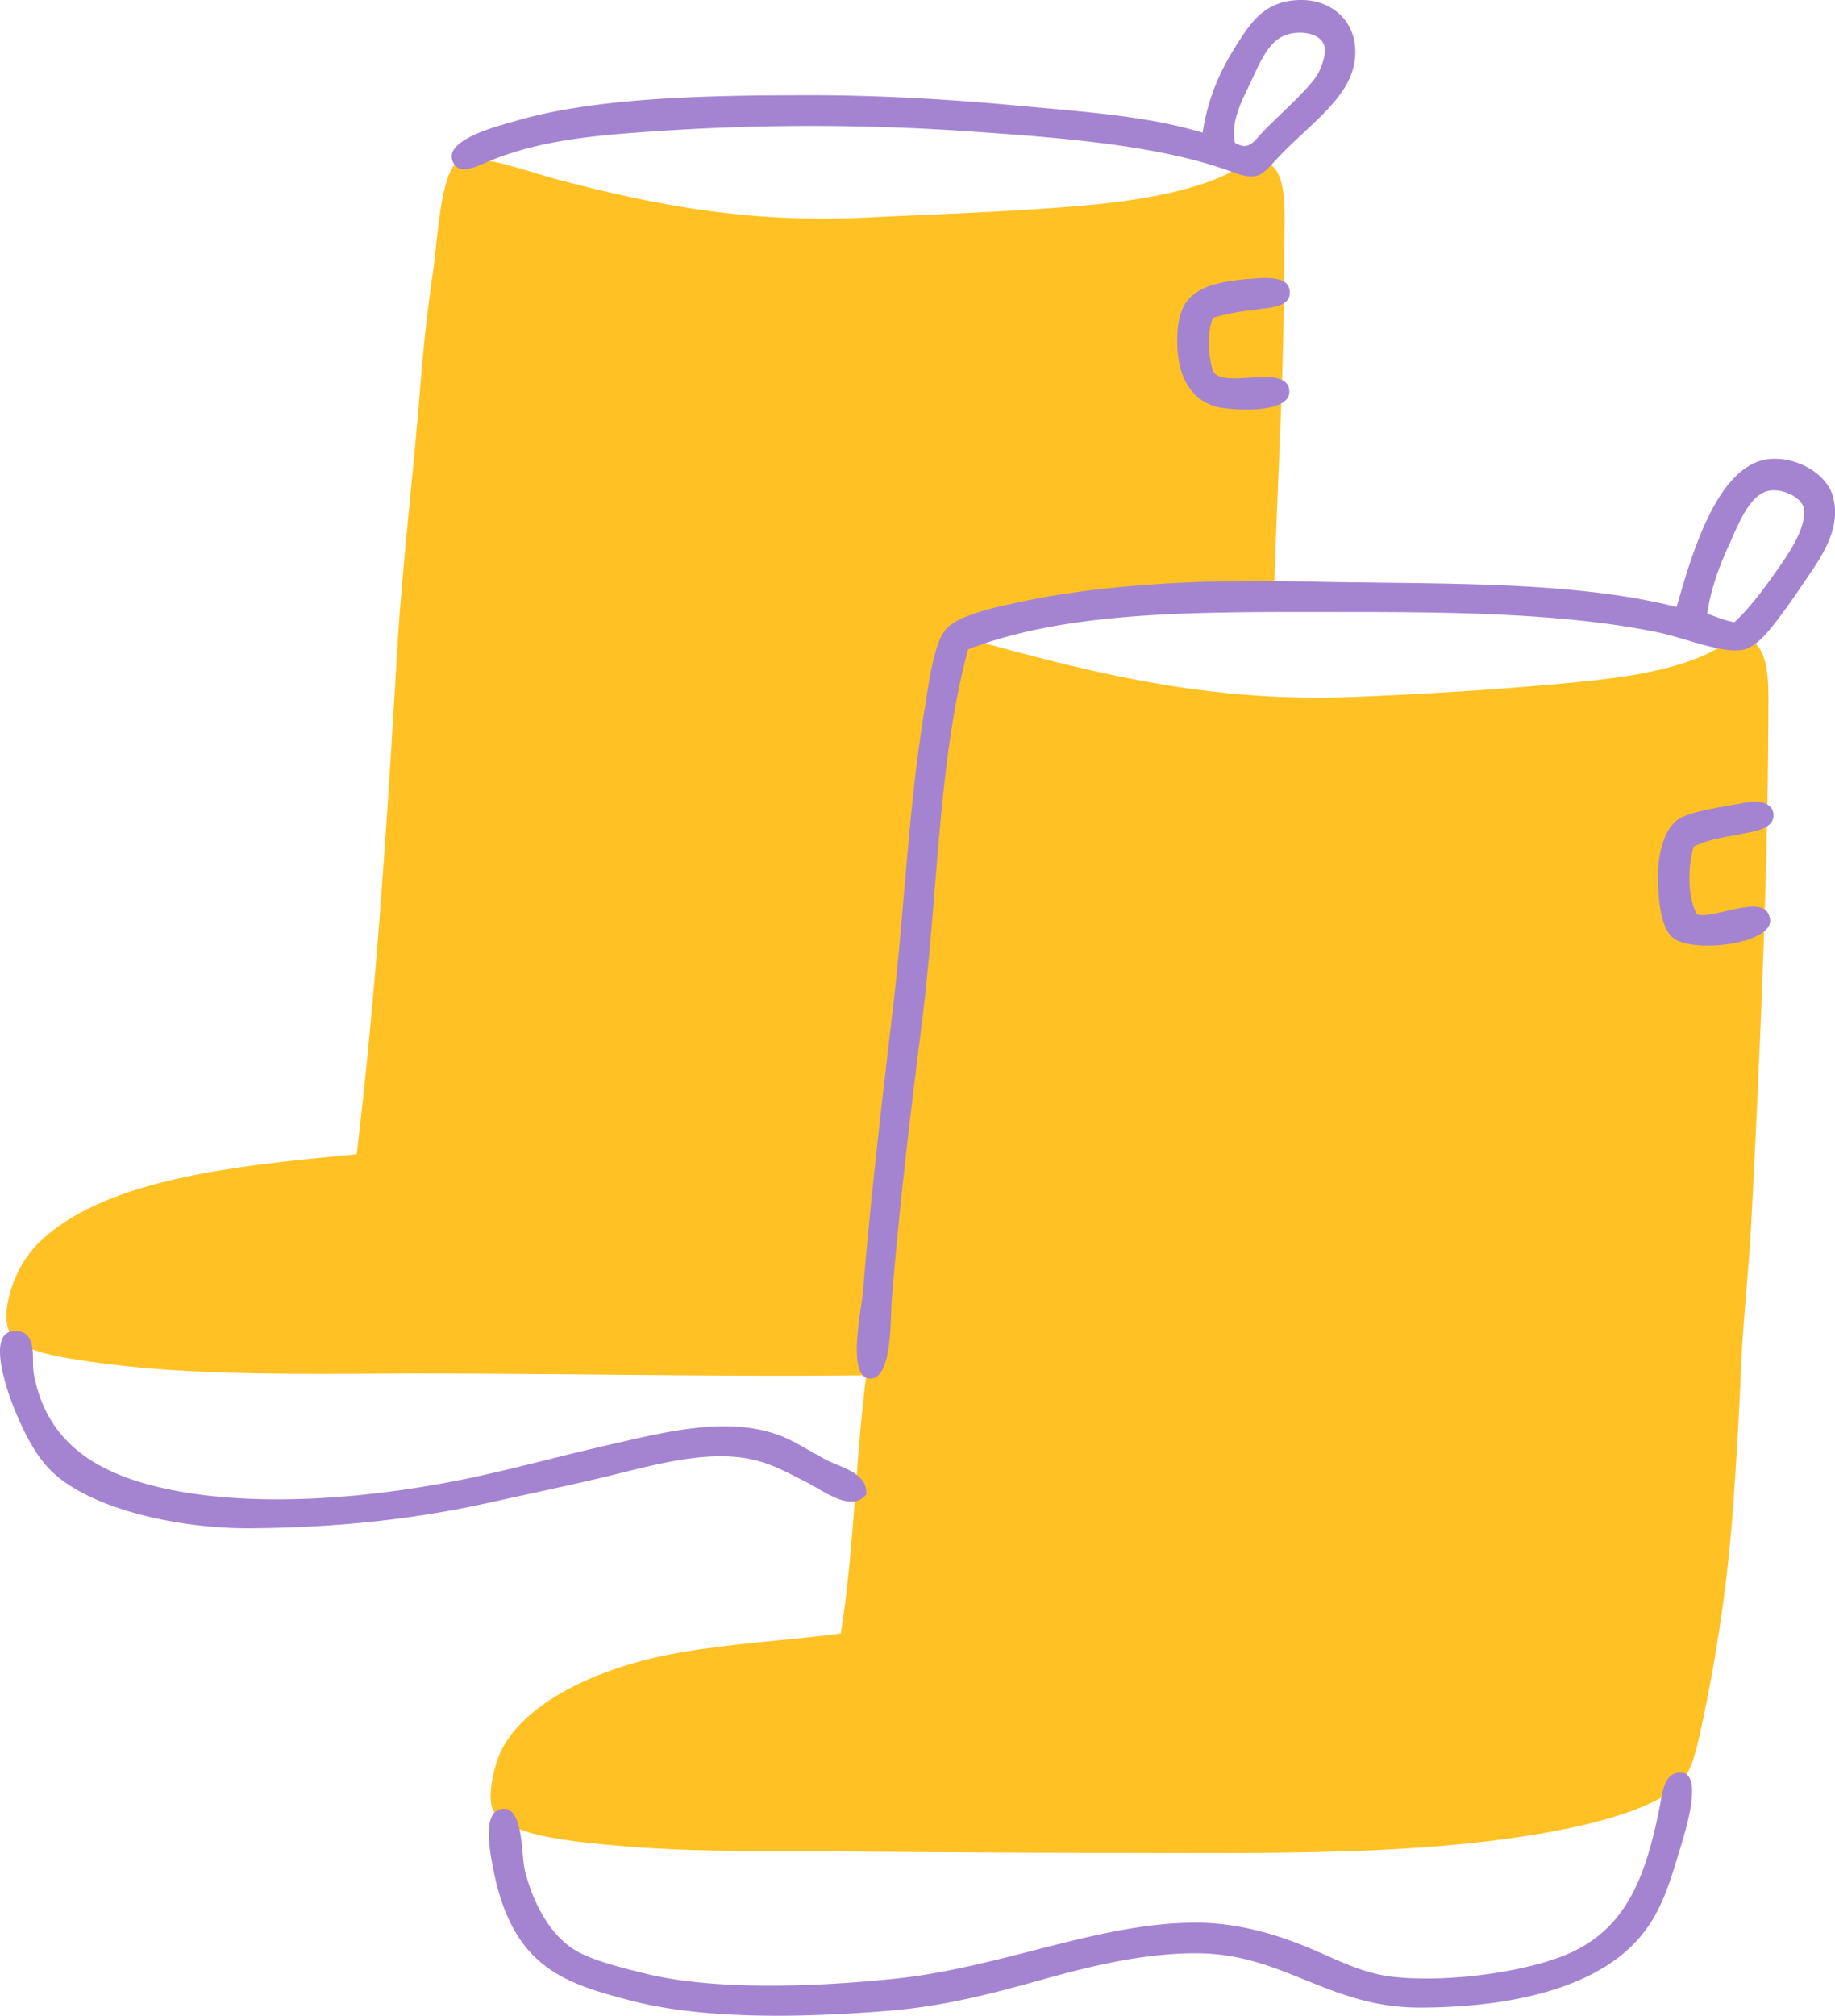 <svg xmlns="http://www.w3.org/2000/svg" width="983.7" height="1080" viewBox="0 0 983.7 1080">
  <title>icons138_380324632</title>
  <g id="Layer_2" data-name="Layer 2">
    <g id="_380324632">
      <g id="icons138_380324632">
        <path d="M683,317c-23.1,2.5-48,.7-72.9,1.8-19.5.8-39.9,3.7-57.4,9.1-2,.6-4.5,2.4-6.3,2.7-12.6,2.1-24.7-1.1-30.1,10.9,63,17.1,127.4,35.1,208.6,31.9,36.2-1.4,76.5-3.8,113.8-7.3,27.1-2.5,54.2-5.7,75.6-15.4,7.7-3.6,15.8-9.3,21.9-8.2,9.3,1.6,11.8,14.9,11.8,30,0,93.6-4.7,195.3-9.1,281.4-1.2,23.8-4.4,52.6-5.5,77.4-1.1,26.4-2.6,52.6-4.5,78.4A850.9,850.9,0,0,1,913.4,919c-3.3,15.3-5.5,27.9-11.8,35.5-10.5,12.5-40.1,20.9-62.9,25.5-73.8,14.8-160.5,12.7-247.7,12.7-56.7,0-112.2-.6-172.1-.9-25.1-.1-55.3-.2-84.7-2.7-25.4-2.2-64.4-5.3-70.2-20-3-7.8,1.4-25.5,5.5-32.8,12.2-22.1,42.3-37.9,74.7-46.5s71.9-10.1,106.5-14.6c7.1-43.5,7.9-93.5,13.7-138.4-73.5.9-157.2-.9-239.5-.9-56.8,0-121.6,1.8-176.7-6.4-17.5-2.6-39.8-5.7-43.7-17.3-2.9-8.1.7-20.4,3.6-27.3a60.7,60.7,0,0,1,11.8-18.2c35.3-35.5,107.9-42.2,171.3-48.3C201.7,531.3,207.4,442.3,213,347c2.4-40.1,8.1-89,11.9-134.8,1.7-21.8,3.6-41.5,7.2-66.5,2.6-17.8,4-53.8,13.7-59.2.4-.2,2.9-1.9,4.6-1.8,16,.7,33.4,7.5,50.1,11.9,49.5,12.8,98.9,23,163,20,39.6-1.9,76.7-3,116.6-6.4,25-2.1,55.7-6.7,76.5-16.4,9.3-4.4,14.2-9.1,20.9-7.3,14,3.8,10.9,29.1,10.9,51C688.4,203.1,684.9,253.6,683,317Z" fill="#ffc124" fill-rule="evenodd"/>
        <path d="M644.7,71.1c2.8-18.3,8.9-32.1,17.3-45.6S677.8.5,696.6,0c20.6-.5,35,16.3,28.3,38.3-5.1,16.4-25.2,30.9-38.3,44.6-10.1,10.5-11,14.8-26.4,9.1-39.6-14.6-93.5-18.4-144.8-21.9a1232.1,1232.1,0,0,0-174.9,1c-27.3,2-52.4,5-76.5,14.5-5.6,2.2-17.1,9-20.9,1.8-6.9-12.6,25.2-20.2,33.7-22.7C320.6,51.9,382,51,435.3,51c35.6,0,74,2.2,109.2,5.5S615,62,644.7,71.1Zm32.8-1c8.9-9.2,24.7-22.8,29.2-30.9,1.9-3.6,3.8-9.5,3.6-12.8-.6-9.4-15.6-11-23.7-6.4s-12.7,17-16.4,24.6c-4.9,10.2-10.3,20.2-8.2,31.9C669.6,80.9,671.9,76,677.5,70.1Zm-3.6,95.7c8.1-1.1,19.3-1.5,17.3-11-1.4-6.3-11-6.3-21-5.4-28.9,2.4-39.6,8.9-39.1,34.6.3,20.6,9.7,32.6,24.6,34.6,12.8,1.8,36,1.6,35.5-9.1-.8-15.4-36.4-.3-41-10.9-2.6-8.8-3.2-19.8,0-28.3C658.8,167.6,667.5,166.6,673.9,165.8ZM519,347.9c-16,58.6-16,128.7-24.5,197.7-5.5,43.7-12,96-16.4,150.2-.9,10.2.5,43.4-11.9,42.8s-4.4-37.1-3.6-46.4c4.4-53.6,10.9-107.9,16.4-154.8,5.8-50.3,8-104.1,16.4-155.8,2.5-15.5,5.2-37.2,11.8-44.6s24.9-11.3,40.1-14.6c44-9.4,99-12.1,150.2-10.9,69.3,1.7,143.3-1,201.3,13.7,8.1-28.3,22-77,50.1-79.3,14.6-1.2,30.4,8,33.7,20.1,5,18.2-7.6,34.3-16.4,47.3-4.3,6.4-8.7,12.7-13.6,19.1s-11,13.8-17.3,15.5c-11,2.9-31.6-6-46.5-9.1-47.4-9.8-105.1-10.9-161.2-10.9C646.8,327.9,575.2,326.3,519,347.9Zm432.6-41c6.4-9.1,16.3-22.7,15.5-33.7-.5-6.9-12.5-12.2-20-10-9.4,2.8-15.1,17.3-20,28.3-5.9,12.7-10.2,25.2-11.9,37.3,4.8,1.6,9.1,3.7,14.6,4.5C936.8,326.9,944.2,317.5,951.6,306.9Zm-20,140.3c8.1-1.6,19.7-2.8,19.1-10.9-.4-6.2-8-7.7-14.5-6.4-11.9,2.4-29.3,4.4-36.5,9.1s-10.9,17.7-10.9,30,1.3,26.8,7.3,32.8c9.5,9.6,54.4,4.2,52.8-9.1-1.8-15.3-28.5-.2-39.1-2.7-5.3-9.2-5-25.7-1.9-36.4C916,449.7,923,448.9,931.6,447.2ZM443.4,782.4c-9-4.7-18.1-10.8-26.4-13.7-28-10-61.3-1.3-91,5.5-20.7,4.7-42.1,10.5-63.8,15.4-60.3,13.9-134.8,20.1-186.7,4.6C45,785,24,768,18.1,735.9c-1.4-7.9,2.5-22.7-10-22.8-17.4-.1-1.6,39,0,42.8,5.6,13.5,11.8,25,20,32.8,21.4,20.1,68,30.4,106.6,30.1,46.1-.4,86.8-4.7,127.5-13.7,19.3-4.3,38.6-8.3,57.4-12.7s39.9-10.6,59.2-11.9c25.9-1.7,36.9,5.2,53.7,13.7,9.3,4.7,24.1,16.4,31.9,6.4C465.2,789.3,451.2,786.3,443.4,782.4ZM889.7,968.1c-7.4,37.5-17.8,63.7-46.4,77.5-21.4,10.2-64.3,16.8-95.7,13.6-18.4-1.8-33.3-10.7-50.1-17.3s-35.9-11.8-56.4-11.8c-27.9,0-55.3,6.8-82,13.6s-52.7,13.7-79.2,16.4c-41,4.3-95.9,6.6-133.9-2.7-13-3.2-27.4-6.9-36.4-11.8-14.3-7.9-23.9-25.8-28.3-43.8-1.8-7.8-.8-32.6-10.9-32.7-12.5-.2-8,22.3-5.5,34.6s6.8,24.4,12.8,33.7c13.8,21.4,34.1,27.6,61,34.6,39.4,10.1,91.9,9,136.6,5.4,29.5-2.3,55.2-8.9,82-16.4s55.9-14.7,84.7-14.5c46.2.3,70.5,29.2,119.3,29.1,50.6-.1,98.9-11.2,121.1-41.9,8.4-11.5,12.5-24.1,17.3-40.1,2.9-9.6,15.6-47.2-.9-43.7C891.9,951.4,891.1,961,889.7,968.1Z" fill="#a484d1" fill-rule="evenodd"/>
      </g>
    </g>
  </g>
</svg>
